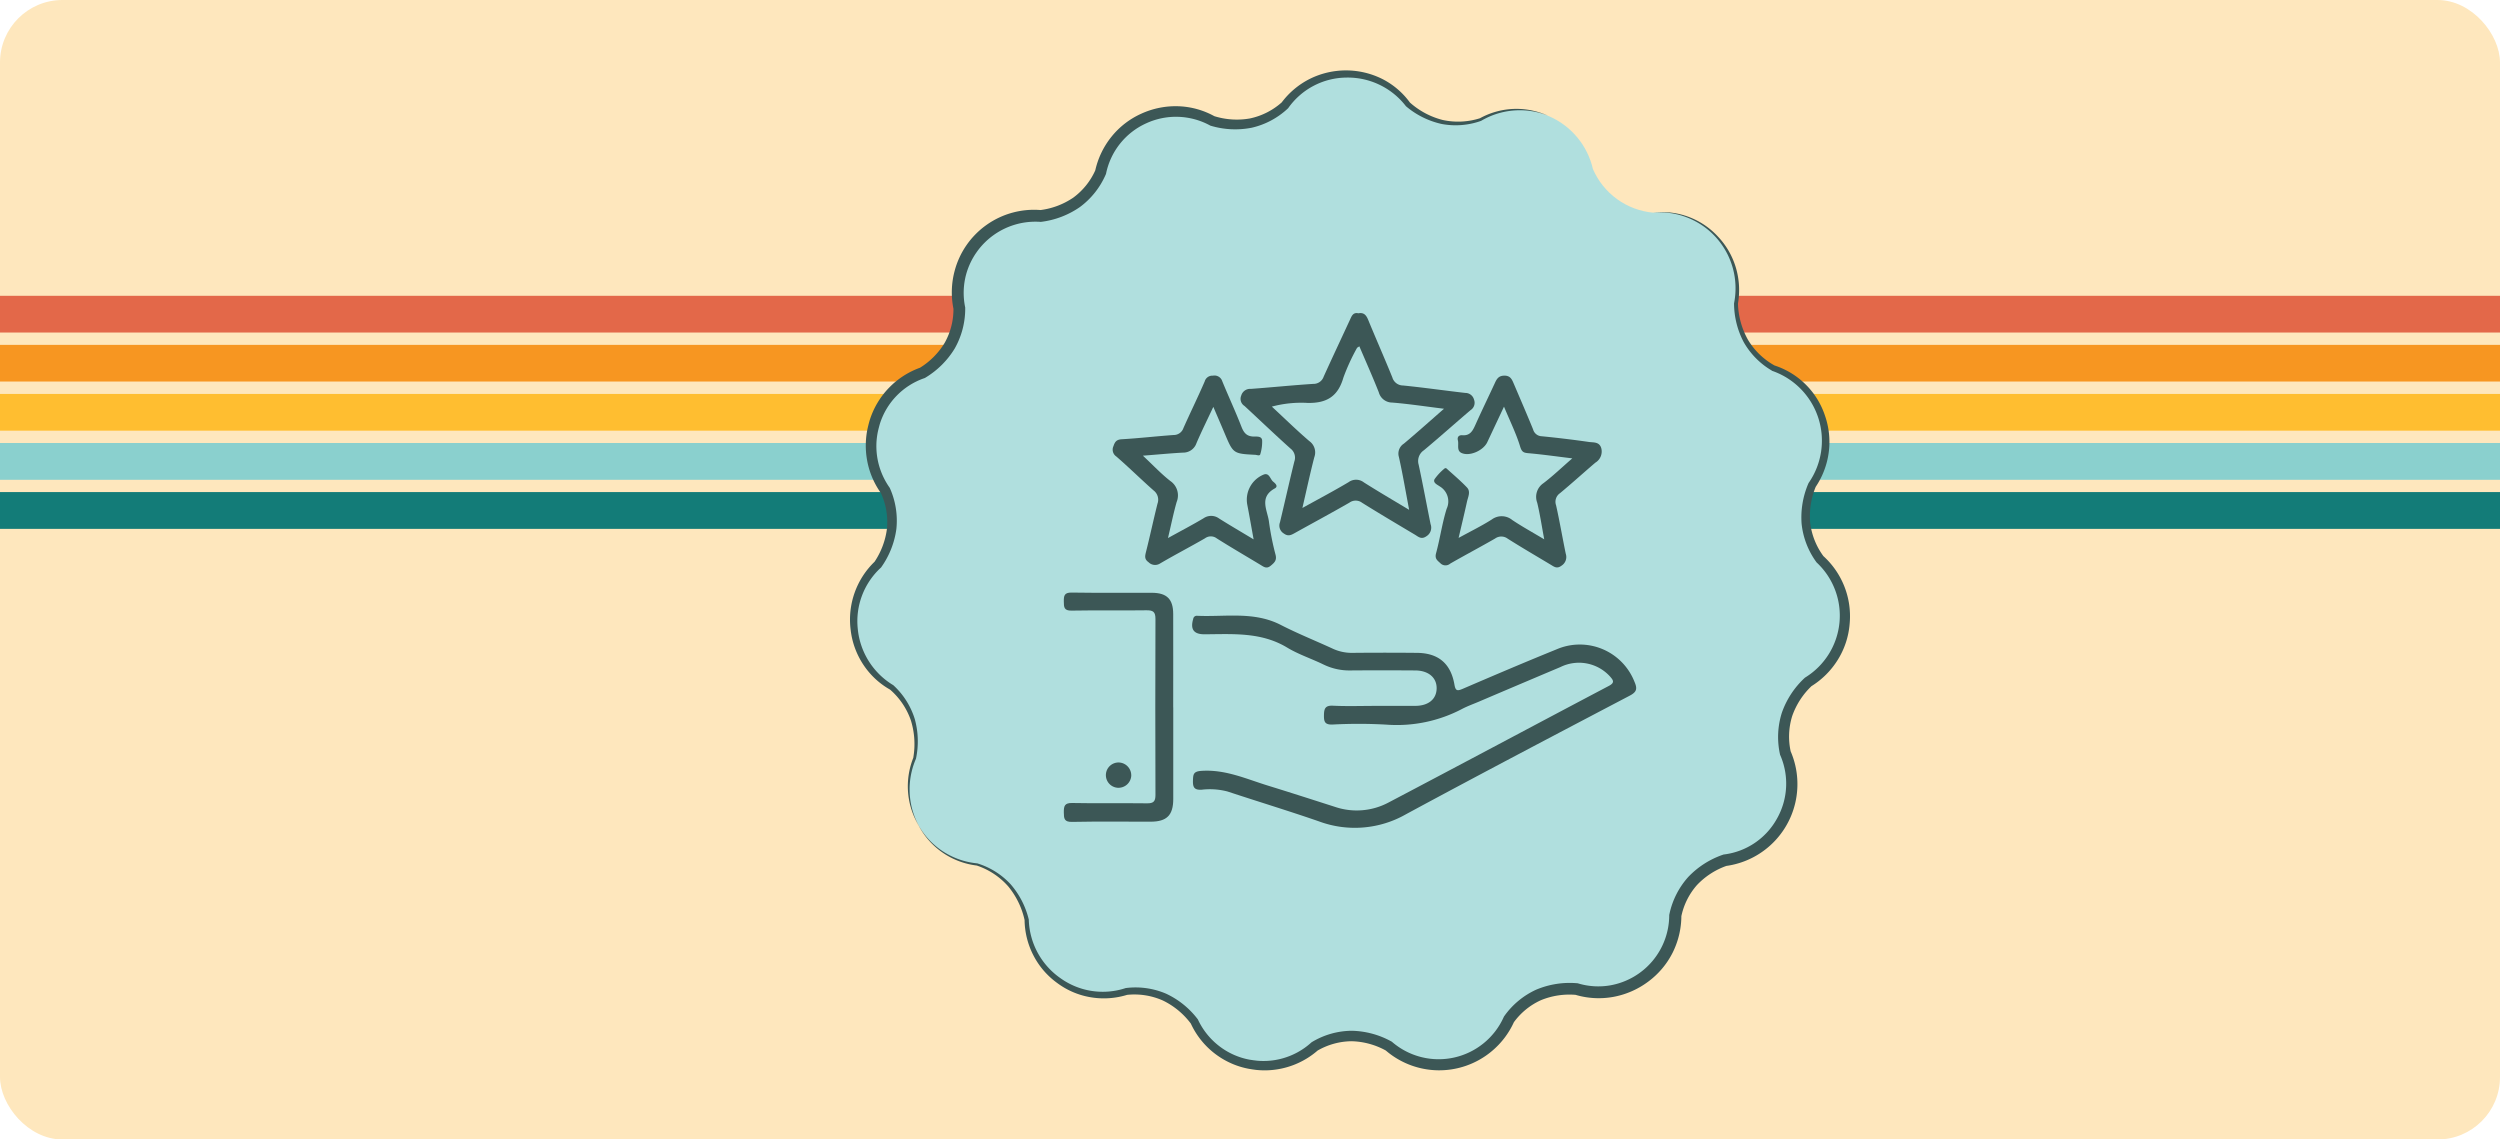 <svg xmlns="http://www.w3.org/2000/svg" xmlns:xlink="http://www.w3.org/1999/xlink" width="400" height="182.318" viewBox="0 0 400 182.318">
  <defs>
    <clipPath id="clip-path">
      <rect id="Image_Place_Holder" data-name="Image Place Holder" width="400" height="165.952" rx="10" transform="translate(180 1448.352)" fill="#fee7bd"/>
    </clipPath>
    <clipPath id="clip-path-2">
      <rect id="Rectángulo_401141" data-name="Rectángulo 401141" width="521.125" height="42.246" fill="none"/>
    </clipPath>
    <clipPath id="clip-path-3">
      <path id="Trazado_611025" data-name="Trazado 611025" d="M79.907,1.073A12.115,12.115,0,0,0,70.08,6.089,11.612,11.612,0,0,1,58.47,8.573,12.069,12.069,0,0,0,48.2,7.912c-.172.063-.344.131-.514.2l-.132.055a12.177,12.177,0,0,0-6.944,8.6,11.658,11.658,0,0,1-9.6,7.016,12.082,12.082,0,0,0-10.135,4.094A12.222,12.222,0,0,0,18,38.527a11.7,11.7,0,0,1-5.9,10.352,12.179,12.179,0,0,0-7.637,7.91c-.012.037-.018.072-.029.1-.054.192-.107.382-.155.574A12.227,12.227,0,0,0,6.163,67.683a11.752,11.752,0,0,1-1.2,11.869,12.4,12.4,0,0,0,2.218,19.64,11.747,11.747,0,0,1,3.672,11.341,12.232,12.232,0,0,0,.416,10.329c.084.178.176.345.271.514.02.037.037.073.054.1a12.125,12.125,0,0,0,9.241,6.044,11.7,11.7,0,0,1,7.944,8.861,12.295,12.295,0,0,0,15.955,11.453A11.614,11.614,0,0,1,55.6,152.645a12.145,12.145,0,0,0,8.628,6.807c.035.009.068.009.1.017.193.033.384.069.585.1a12.1,12.1,0,0,0,9.92-2.944,11.583,11.583,0,0,1,11.868-.046,12.281,12.281,0,0,0,19.211-4.271,11.616,11.616,0,0,1,10.84-4.852,12.075,12.075,0,0,0,10.182-1.5c.162-.1.32-.209.474-.319.035-.023.073-.045.106-.072a12.208,12.208,0,0,0,5.016-9.867,11.685,11.685,0,0,1,7.941-8.86A12.347,12.347,0,0,0,150.14,109.7a11.742,11.742,0,0,1,3.653-11.387,12.375,12.375,0,0,0,1.892-19.6,11.758,11.758,0,0,1-1.269-11.9,12.365,12.365,0,0,0-6.205-18.685,11.72,11.72,0,0,1-5.979-10.351,12.222,12.222,0,0,0-3-10.554A12.075,12.075,0,0,0,129,23.245a11.661,11.661,0,0,1-9.634-6.979,12.179,12.179,0,0,0-7.03-8.456.975.975,0,0,0-.117-.046c-.172-.073-.352-.141-.529-.209a12.091,12.091,0,0,0-10.317.807,11.6,11.6,0,0,1-11.62-2.436A12.118,12.118,0,0,0,80.08,1.072h-.173" transform="translate(-1.105 -1.072)" fill="#b0dfde"/>
    </clipPath>
    <clipPath id="clip-path-4">
      <path id="Trazado_611025-2" data-name="Trazado 611025" d="M79.907,1.073A12.115,12.115,0,0,0,70.08,6.089,11.612,11.612,0,0,1,58.47,8.573,12.069,12.069,0,0,0,48.2,7.912c-.172.063-.344.131-.514.2l-.132.055a12.177,12.177,0,0,0-6.944,8.6,11.658,11.658,0,0,1-9.6,7.016,12.082,12.082,0,0,0-10.135,4.094A12.222,12.222,0,0,0,18,38.527a11.7,11.7,0,0,1-5.9,10.352,12.179,12.179,0,0,0-7.637,7.91c-.012.037-.018.072-.029.1-.054.192-.107.382-.155.574A12.227,12.227,0,0,0,6.163,67.683a11.752,11.752,0,0,1-1.2,11.869,12.4,12.4,0,0,0,2.218,19.64,11.747,11.747,0,0,1,3.672,11.341,12.232,12.232,0,0,0,.416,10.329c.084.178.176.345.271.514.02.037.037.073.054.1a12.125,12.125,0,0,0,9.241,6.044,11.7,11.7,0,0,1,7.944,8.861,12.295,12.295,0,0,0,15.955,11.453A11.614,11.614,0,0,1,55.6,152.645a12.145,12.145,0,0,0,8.628,6.807c.035.009.068.009.1.017.193.033.384.069.585.1a12.1,12.1,0,0,0,9.92-2.944,11.583,11.583,0,0,1,11.868-.046,12.281,12.281,0,0,0,19.211-4.271,11.616,11.616,0,0,1,10.84-4.852,12.075,12.075,0,0,0,10.182-1.5c.162-.1.32-.209.474-.319.035-.023.073-.045.106-.072a12.208,12.208,0,0,0,5.016-9.867,11.685,11.685,0,0,1,7.941-8.86A12.347,12.347,0,0,0,150.14,109.7a11.742,11.742,0,0,1,3.653-11.387,12.375,12.375,0,0,0,1.892-19.6,11.758,11.758,0,0,1-1.269-11.9,12.365,12.365,0,0,0-6.205-18.685,11.72,11.72,0,0,1-5.979-10.351,12.222,12.222,0,0,0-3-10.554A12.075,12.075,0,0,0,129,23.245a11.661,11.661,0,0,1-9.634-6.979,12.179,12.179,0,0,0-7.03-8.456.975.975,0,0,0-.117-.046c-.172-.073-.352-.141-.529-.209a12.091,12.091,0,0,0-10.317.807,11.6,11.6,0,0,1-11.62-2.436A12.118,12.118,0,0,0,80.08,1.072h-.173" transform="translate(-1.105 -1.072)" fill="#fff"/>
    </clipPath>
    <clipPath id="clip-path-5">
      <rect id="Rectángulo_378432" data-name="Rectángulo 378432" width="160" height="160" fill="none"/>
    </clipPath>
    <clipPath id="clip-path-6">
      <rect id="Rectángulo_379151" data-name="Rectángulo 379151" width="91.578" height="82.353" fill="#3c5756"/>
    </clipPath>
  </defs>
  <g id="Grupo_1099326" data-name="Grupo 1099326" transform="translate(-600 -1735.735)">
    <g id="Grupo_1099299" data-name="Grupo 1099299" transform="translate(420 -13.799)">
      <g id="Image_Place_Holder-2" data-name="Image Place Holder" transform="translate(180 1749.534)">
        <rect id="Image_Place_Holder-3" data-name="Image Place Holder" width="400" height="182.318" rx="10" fill="#fee7bd"/>
      </g>
    </g>
    <g id="Enmascarar_grupo_1098684" data-name="Enmascarar grupo 1098684" transform="translate(420 295.383)" clip-path="url(#clip-path)">
      <g id="Grupo_1099302" data-name="Grupo 1099302" transform="translate(-506.793 -4512.273)">
        <g id="Grupo_1099301" data-name="Grupo 1099301" transform="translate(585.668 5995)">
          <g id="Grupo_1099300" data-name="Grupo 1099300" transform="translate(0 0)" clip-path="url(#clip-path-2)">
            <path id="Trazado_873444" data-name="Trazado 873444" d="M66.172,4.95h-.344c-.3-.006-.6-.015-.884-.036-.558-.037-1.112-.1-1.655-.186A15.62,15.62,0,0,1,61.73,4.39q-.379-.1-.746-.225c-.243-.079-.48-.171-.711-.264a10.523,10.523,0,0,1-1.292-.626,7.146,7.146,0,0,1-1.052-.73,5.022,5.022,0,0,1-.771-.794A3.058,3.058,0,0,1,56.492,0V0H45.216c0,.038-.007.077-.005.115a6.159,6.159,0,0,0,.41,1.946,7.753,7.753,0,0,0,1.053,1.853,10.89,10.89,0,0,0,1.678,1.732,15.753,15.753,0,0,0,2.26,1.564,22.338,22.338,0,0,0,2.755,1.334q.742.3,1.529.566t1.614.488a34.061,34.061,0,0,0,3.423.741c1.189.191,2.4.328,3.626.408.618.042,1.245.064,1.878.079.078,0,.158,0,.237,0H506.22V4.95Z" transform="translate(14.905 0)" fill="#e36849"/>
            <path id="Trazado_873445" data-name="Trazado 873445" d="M69.866,12.8h-.558c-.093,0-.186,0-.278-.006-.742-.013-1.48-.041-2.209-.09-1.447-.094-2.879-.256-4.283-.482a40.2,40.2,0,0,1-4.044-.873q-.975-.266-1.9-.576t-1.8-.666a26.06,26.06,0,0,1-3.242-1.57A18.527,18.527,0,0,1,48.888,6.7a12.828,12.828,0,0,1-1.98-2.045,9.152,9.152,0,0,1-1.245-2.189A7.253,7.253,0,0,1,45.18.171c0-.057.008-.114.008-.171H33.922a10.388,10.388,0,0,0,.7,3.618,13.236,13.236,0,0,0,1.819,3.2A18.7,18.7,0,0,0,39.33,9.8a26.993,26.993,0,0,0,3.856,2.674,37.857,37.857,0,0,0,4.7,2.278q1.269.513,2.619.968t2.772.839a58.372,58.372,0,0,0,5.909,1.277c2.049.331,4.139.567,6.249.7,1.064.071,2.127.111,3.2.131.133,0,.266.006.4.007h440.9V12.8Z" transform="translate(11.183 0)" fill="#f79621"/>
            <path id="Trazado_873446" data-name="Trazado 873446" d="M73.563,20.654h-.89c-.148,0-.3-.006-.443-.008-1.182-.021-2.362-.067-3.533-.144-2.335-.152-4.646-.411-6.914-.778a64.512,64.512,0,0,1-6.53-1.411q-1.568-.427-3.058-.927t-2.889-1.069A41.65,41.65,0,0,1,44.119,13.8a29.855,29.855,0,0,1-4.255-2.953,20.69,20.69,0,0,1-3.19-3.3,14.537,14.537,0,0,1-2.01-3.538A11.456,11.456,0,0,1,33.884,0H22.614a14.66,14.66,0,0,0,1,5.173A18.756,18.756,0,0,0,26.2,9.722a26.592,26.592,0,0,0,4.1,4.234,38.345,38.345,0,0,0,5.46,3.786A53.314,53.314,0,0,0,42.4,20.964a75.316,75.316,0,0,0,16.035,4.374c2.912.472,5.881.806,8.88,1,1.5.1,3.014.159,4.521.186.189,0,.378.008.566.01H513.66l.009-5.881Z" transform="translate(7.455 0)" fill="#ffbe30"/>
            <path id="Trazado_873447" data-name="Trazado 873447" d="M77.26,28.507h-.608l-.608,0c-.2,0-.4-.007-.608-.01-1.621-.03-3.243-.093-4.857-.2-3.22-.209-6.409-.568-9.535-1.074a80.853,80.853,0,0,1-17.218-4.7,57.32,57.32,0,0,1-7.139-3.459A41.083,41.083,0,0,1,30.826,15a28.5,28.5,0,0,1-4.4-4.546A20.164,20.164,0,0,1,23.65,5.566,15.727,15.727,0,0,1,22.582,0H11.309A18.948,18.948,0,0,0,12.6,6.725a24.3,24.3,0,0,0,3.352,5.9,34.4,34.4,0,0,0,5.305,5.485,49.612,49.612,0,0,0,7.063,4.9,68.932,68.932,0,0,0,8.6,4.167,97.52,97.52,0,0,0,20.77,5.663c3.772.611,7.619,1.045,11.506,1.3q2.918.192,5.851.238c.243,0,.488.01.731.013l.731.006.731,0H517.4V28.507Z" transform="translate(3.728 0)" fill="#8ad0ce"/>
            <path id="Trazado_873448" data-name="Trazado 873448" d="M80.96,36.359l-.773,0-.774-.006c-.258,0-.516-.009-.771-.013-2.062-.038-4.123-.119-6.183-.254-4.109-.266-8.174-.725-12.163-1.371a103.071,103.071,0,0,1-21.952-5.986,72.656,72.656,0,0,1-9.088-4.4,52.5,52.5,0,0,1-7.465-5.175,36.406,36.406,0,0,1-5.607-5.8,25.654,25.654,0,0,1-3.544-6.236A20,20,0,0,1,11.281,0H.005c0,.266-.011.531,0,.8A23.462,23.462,0,0,0,1.586,8.274a29.885,29.885,0,0,0,4.121,7.247,42.341,42.341,0,0,0,6.517,6.736,60.876,60.876,0,0,0,8.666,6.009,84.451,84.451,0,0,0,10.55,5.111,119.74,119.74,0,0,0,25.5,6.953c4.633.751,9.357,1.284,14.131,1.593,2.393.159,4.787.252,7.18.3.3.006.6.012.9.015l.894.007.895,0H521.125V36.359Z" transform="translate(0 0)" fill="#137c78"/>
          </g>
        </g>
      </g>
    </g>
    <g id="Grupo_1074204" data-name="Grupo 1074204" transform="translate(428 -7398)">
      <g id="Grupo_1074149" data-name="Grupo 1074149" transform="translate(308 9145)">
        <g id="Grupo_1074143" data-name="Grupo 1074143" transform="translate(0 0)">
          <g id="Grupo_1074028" data-name="Grupo 1074028" transform="translate(0)">
            <g id="Grupo_1074021" data-name="Grupo 1074021" transform="translate(0)">
              <g id="Grupo_1074018" data-name="Grupo 1074018" transform="translate(0.607 0.589)">
                <g id="Grupo_1074017" data-name="Grupo 1074017" clip-path="url(#clip-path-3)">
                  <path id="Trazado_611056" data-name="Trazado 611056" d="M0,0H176.279V176H0Z" transform="translate(-6.658 170.878) rotate(-90)" fill="#b0dfde"/>
                </g>
              </g>
              <g id="Grupo_1074020" data-name="Grupo 1074020">
                <g id="Grupo_1074019" data-name="Grupo 1074019" clip-path="url(#clip-path-5)">
                  <path id="Trazado_611027" data-name="Trazado 611027" d="M20.249,140.194a12.027,12.027,0,0,0,3.99,4.482,12.164,12.164,0,0,0,5.6,2l.018,0,.021.008a12.028,12.028,0,0,1,5.314,3.335,13.355,13.355,0,0,1,2.9,5.62l.009.035v.041a11.817,11.817,0,0,0,5.08,9.343,11.613,11.613,0,0,0,10.378,1.585l.051-.018.065-.006a12.4,12.4,0,0,1,6.388.908,13.515,13.515,0,0,1,5.042,4.056l.045.057.035.074a11.515,11.515,0,0,0,3.384,4.2A11.347,11.347,0,0,0,73.5,178.1l-.058-.012.67.1c.228.023.479.065.688.075a11.5,11.5,0,0,0,1.305.023,11.229,11.229,0,0,0,2.6-.408,11.368,11.368,0,0,0,4.579-2.523l.058-.053.081-.048a12.532,12.532,0,0,1,6.33-1.793,13.667,13.667,0,0,1,6.34,1.7l.089.046.074.065a11.408,11.408,0,0,0,17.829-3.995l.038-.086.061-.085a12.753,12.753,0,0,1,5.114-4.227,13.811,13.811,0,0,1,6.52-1.024l.106.006.1.031a11.2,11.2,0,0,0,5.194.287,11.423,11.423,0,0,0,9.352-11.144v-.105l.023-.1a12.876,12.876,0,0,1,3-5.953,13.876,13.876,0,0,1,5.563-3.578l.105-.038.1-.012a11.247,11.247,0,0,0,8.411-5.668,11.368,11.368,0,0,0,.572-10.191l-.037-.085-.02-.093a12.852,12.852,0,0,1,.306-6.644,13.837,13.837,0,0,1,3.617-5.533l.072-.07.081-.049a11.618,11.618,0,0,0,1.842-18.336l-.059-.055-.044-.062a12.666,12.666,0,0,1-2.353-6.127,13.728,13.728,0,0,1,1.083-6.438l.031-.074.038-.054a11.822,11.822,0,0,0-5.826-17.882l-.051-.018L157,67.84a12.335,12.335,0,0,1-4.508-4.552,13.377,13.377,0,0,1-1.551-6.189v-.041l.007-.03a12.154,12.154,0,0,0-12.932-14.475,12.148,12.148,0,0,1,10.348,3.836,12.326,12.326,0,0,1,2.87,4.979,12.6,12.6,0,0,1,.326,5.778l.006-.071a12.651,12.651,0,0,0,1.6,5.828,11.464,11.464,0,0,0,4.3,4.137l-.089-.04a12.614,12.614,0,0,1,8.116,8.053,12.756,12.756,0,0,1,.594,5.893,12.929,12.929,0,0,1-2.124,5.549l.068-.128a12.364,12.364,0,0,0-.906,5.826A11.222,11.222,0,0,0,165.3,97.6l-.1-.117a12.984,12.984,0,0,1,4.234,10.9,12.791,12.791,0,0,1-1.9,5.732,13.065,13.065,0,0,1-4.281,4.254l.152-.118a12.133,12.133,0,0,0-3.16,4.855,11.081,11.081,0,0,0-.224,5.744l-.057-.177a13.2,13.2,0,0,1,1.1,5.969A13.2,13.2,0,0,1,149.607,147.1l.205-.05a11.982,11.982,0,0,0-4.807,3.1,10.924,10.924,0,0,0-2.516,5.087l.023-.21a13.284,13.284,0,0,1-1.407,5.958,13.065,13.065,0,0,1-3.951,4.653,13.324,13.324,0,0,1-5.59,2.413,13.069,13.069,0,0,1-6.071-.365l.209.038a11.976,11.976,0,0,0-5.66.844,10.923,10.923,0,0,0-4.392,3.614l.1-.171a13.12,13.12,0,0,1-3.71,4.83,13.1,13.1,0,0,1-16.892-.284l.162.112a11.984,11.984,0,0,0-5.555-1.534,11.107,11.107,0,0,0-5.518,1.534l.139-.1a12.938,12.938,0,0,1-8.222,3.222,12.586,12.586,0,0,1-1.512-.053c-.259-.019-.473-.059-.712-.088l-.723-.118.028,0-.086-.015a12.638,12.638,0,0,1-2.85-.93,12.853,12.853,0,0,1-6.3-6.336l.079.129a12.274,12.274,0,0,0-4.518-3.758,11.215,11.215,0,0,0-5.783-.9l.115-.025a12.66,12.66,0,0,1-5.867.407,12.354,12.354,0,0,1-5.392-2.295,12.5,12.5,0,0,1-3.807-4.438,12.66,12.66,0,0,1-1.4-5.658l.011.076a12.771,12.771,0,0,0-2.64-5.443,11.6,11.6,0,0,0-5.044-3.329l.04.01a12.172,12.172,0,0,1-9.549-6.848" transform="translate(-9.493 -19.803)" fill="#3c5756"/>
                  <path id="Trazado_611028" data-name="Trazado 611028" d="M111.732,7.265A12.154,12.154,0,0,0,101,8.06l-.018.011-.026.009a12.077,12.077,0,0,1-6.277.494,13.245,13.245,0,0,1-5.69-2.812l-.035-.028-.035-.045a11.735,11.735,0,0,0-9.528-4.541A11.509,11.509,0,0,0,70.138,6l-.038.054-.064.057a12.525,12.525,0,0,1-5.765,3.061,13.665,13.665,0,0,1-6.523-.308l-.081-.023-.09-.048a11.392,11.392,0,0,0-10.222-.309,11.312,11.312,0,0,0-6.375,7.978l-.018.091-.044.1A12.8,12.8,0,0,1,36.8,21.851a13.839,13.839,0,0,1-6.165,2.373l-.107.016-.107-.01a11.5,11.5,0,0,0-11.838,8.4,11.353,11.353,0,0,0-.168,5.215l.02.1v.1a12.915,12.915,0,0,1-1.677,6.446,13.81,13.81,0,0,1-4.685,4.665l-.093.059-.093.031a11.323,11.323,0,0,0-7.11,7.313c-.114.4-.235.859-.335,1.322a12.354,12.354,0,0,0-.183,1.292,11.409,11.409,0,0,0,.089,2.651,11.591,11.591,0,0,0,1.963,4.9l.054.077.031.073a12.768,12.768,0,0,1,1.024,6.5,13.722,13.722,0,0,1-2.395,6.079l-.05.075-.053.049a11.627,11.627,0,0,0-3.676,9.807A11.819,11.819,0,0,0,6.886,98.34l.046.027.03.029a12.249,12.249,0,0,1,3.4,5.381,13.363,13.363,0,0,1,.2,6.321l-.005.03-.009.019a12.291,12.291,0,0,0-.567,8.16,13.234,13.234,0,0,0,1.046,2.6,13.361,13.361,0,0,1-1.167-2.56,12.278,12.278,0,0,1,.271-8.373l-.014.049a12.8,12.8,0,0,0-.383-6.044,11.474,11.474,0,0,0-3.36-4.938l.076.056a12.44,12.44,0,0,1-4.313-4.01,12.694,12.694,0,0,1-2.03-5.567A12.874,12.874,0,0,1,3.98,78.566l-.1.123a12.3,12.3,0,0,0,2.046-5.476A11.182,11.182,0,0,0,4.9,67.527l.086.151a12.973,12.973,0,0,1-2.3-5.594,13.161,13.161,0,0,1-.123-3.049A13.748,13.748,0,0,1,2.769,57.5c.1-.468.212-.927.36-1.449A13.085,13.085,0,0,1,11.3,47.537l-.188.09a11.977,11.977,0,0,0,4.055-4.069,11.016,11.016,0,0,0,1.385-5.528l.02.2a13.279,13.279,0,0,1,.156-6.1,13.141,13.141,0,0,1,13.852-9.78l-.214.007a12,12,0,0,0,5.366-2.006A10.969,10.969,0,0,0,39.285,15.9l-.061.186A13.156,13.156,0,0,1,41.846,10.6a12.917,12.917,0,0,1,4.793-3.689,13.223,13.223,0,0,1,5.919-1.176,12.811,12.811,0,0,1,5.8,1.623L58.19,7.29a12.1,12.1,0,0,0,5.78.4,11.094,11.094,0,0,0,5.158-2.621l-.1.112A12.839,12.839,0,0,1,73.6,1.341a13.019,13.019,0,0,1,11.524.008,12.431,12.431,0,0,1,4.482,3.816l-.07-.072a12.508,12.508,0,0,0,5.278,2.834,11.521,11.521,0,0,0,6-.28l-.044.019a12.176,12.176,0,0,1,5.46-1.506,12.341,12.341,0,0,1,5.5,1.106" transform="translate(0 0)" fill="#3c5756"/>
                </g>
              </g>
            </g>
          </g>
        </g>
        <g id="Grupo_1074144" data-name="Grupo 1074144" transform="translate(31.403 31.409)">
          <rect id="Rectángulo_378411" data-name="Rectángulo 378411" width="97.408" height="97.408" transform="translate(0 0)" fill="none"/>
        </g>
      </g>
      <g id="Grupo_1075313" data-name="Grupo 1075313" transform="translate(342.211 9183.824)">
        <g id="Grupo_1075312" data-name="Grupo 1075312" clip-path="url(#clip-path-6)">
          <path id="Trazado_615737" data-name="Trazado 615737" d="M97.832,176.056c2.146,0,4.293.009,6.439,0,2.078-.011,3.355-1.058,3.4-2.758.044-1.737-1.291-2.9-3.436-2.909-3.444-.022-6.888-.029-10.332,0a9.44,9.44,0,0,1-4.332-.948c-1.924-.939-4-1.611-5.819-2.711-4.158-2.512-8.7-2.148-13.227-2.126-1.726.008-2.3-.807-1.8-2.469a.57.57,0,0,1,.627-.491c4.489.206,9.08-.749,13.384,1.463,2.7,1.387,5.53,2.516,8.289,3.789a7.235,7.235,0,0,0,3.179.68q5.166-.052,10.332,0c3.394.03,5.393,1.694,5.979,5.061.174,1,.42,1.079,1.311.7,4.986-2.146,9.98-4.275,15.009-6.315a9.4,9.4,0,0,1,12.5,5.207c.468,1.079.358,1.6-.751,2.185-11.955,6.279-23.914,12.551-35.793,18.97a16.5,16.5,0,0,1-13.959,1.151c-4.843-1.677-9.75-3.167-14.617-4.776a11.076,11.076,0,0,0-4.154-.284c-1.2.063-1.414-.43-1.38-1.479.031-.95.056-1.447,1.315-1.537,3.837-.275,7.211,1.291,10.712,2.366,3.569,1.1,7.12,2.248,10.675,3.385a10.81,10.81,0,0,0,8.571-.68c11.777-6.188,23.507-12.465,35.275-18.669,1-.529.694-.922.177-1.511a6.711,6.711,0,0,0-7.937-1.5q-6.538,2.758-13.064,5.542c-.871.37-1.767.692-2.605,1.125a22.417,22.417,0,0,1-12.244,2.537,79.011,79.011,0,0,0-8.531-.01c-1.186.039-1.4-.384-1.385-1.449s.168-1.628,1.454-1.565c2.241.11,4.491.031,6.737.03" transform="translate(-48.019 -113.207)" fill="#3c5756"/>
          <path id="Trazado_615738" data-name="Trazado 615738" d="M113.286.036c.855-.161,1.233.3,1.539,1.039,1.268,3.085,2.618,6.136,3.872,9.227a1.79,1.79,0,0,0,1.727,1.288c3.32.333,6.626.81,9.942,1.19a1.432,1.432,0,0,1,1.4,1.078,1.389,1.389,0,0,1-.547,1.669c-2.508,2.132-4.96,4.331-7.49,6.436a2.077,2.077,0,0,0-.82,2.309c.68,3.162,1.265,6.346,1.909,9.516a1.6,1.6,0,0,1-.658,1.913c-.82.589-1.294.091-1.859-.246-2.825-1.685-5.657-3.36-8.446-5.1a1.7,1.7,0,0,0-2.03-.019c-2.893,1.664-5.834,3.244-8.751,4.868-.583.325-1.057.571-1.749.062a1.469,1.469,0,0,1-.61-1.778c.778-3.242,1.5-6.5,2.3-9.733a1.825,1.825,0,0,0-.613-2.073c-2.49-2.229-4.9-4.541-7.355-6.813a1.343,1.343,0,0,1-.53-1.668,1.482,1.482,0,0,1,1.542-1.068c3.332-.241,6.656-.586,9.989-.8a1.706,1.706,0,0,0,1.659-1.159c1.375-3.039,2.8-6.055,4.2-9.082.276-.6.493-1.252,1.37-1.052m13.687,15.271c-3.049-.377-5.659-.778-8.284-.99a2.224,2.224,0,0,1-2.154-1.645c-.971-2.464-2.056-4.883-3.109-7.356-.227.16-.345.2-.382.276a32.428,32.428,0,0,0-2.174,4.741c-.856,2.981-2.654,4.1-5.708,4.042a18.136,18.136,0,0,0-5.735.59c2.112,1.96,3.995,3.806,5.993,5.516a2.216,2.216,0,0,1,.8,2.578c-.671,2.584-1.229,5.2-1.907,8.123,2.665-1.477,5.071-2.745,7.4-4.134a2.034,2.034,0,0,1,2.44.045c2.3,1.459,4.662,2.835,7.241,4.39-.574-3.016-1.034-5.756-1.642-8.463a1.889,1.889,0,0,1,.8-2.132c2.083-1.745,4.106-3.56,6.418-5.579" transform="translate(-66.132 0)" fill="#3c5756"/>
          <path id="Trazado_615739" data-name="Trazado 615739" d="M34.965,59.436c2.13-1.176,3.936-2.121,5.685-3.16a2.138,2.138,0,0,1,2.49.03c1.723,1.086,3.484,2.112,5.526,3.342-.372-2.044-.677-3.81-1.019-5.57a4.344,4.344,0,0,1,2.67-4.815c.874-.286.994.76,1.486,1.158.3.241.869.734.253,1.073-2.61,1.435-1.135,3.559-.925,5.405a43.926,43.926,0,0,0,1.058,5.264c.207.859-.221,1.236-.8,1.711-.645.531-1.08.181-1.592-.129-2.345-1.416-4.715-2.793-7.03-4.256a1.565,1.565,0,0,0-1.879-.013c-2.372,1.37-4.806,2.633-7.169,4.016a1.471,1.471,0,0,1-1.864-.189c-.615-.438-.6-.871-.438-1.531.658-2.6,1.217-5.232,1.869-7.837a1.853,1.853,0,0,0-.608-2.1c-2.019-1.781-3.936-3.677-5.969-5.44a1.324,1.324,0,0,1-.471-1.663c.22-.642.453-1.048,1.294-1.1,2.785-.161,5.56-.484,8.344-.683a1.631,1.631,0,0,0,1.559-1.11c1.111-2.5,2.323-4.959,3.408-7.471a1.259,1.259,0,0,1,1.3-.911,1.3,1.3,0,0,1,1.5.874c1,2.44,2.117,4.833,3.073,7.29.39,1,.862,1.561,2,1.577.445.006,1.263-.1,1.315.629a6.785,6.785,0,0,1-.3,2.2c-.087.319-.529.107-.811.092-3.523-.184-3.52-.186-4.9-3.465-.558-1.326-1.131-2.646-1.8-4.207-.973,2.077-1.889,3.922-2.7,5.811a2.232,2.232,0,0,1-2.154,1.509c-1.98.105-3.955.3-6.415.49,1.659,1.552,2.93,2.914,4.381,4.045a2.791,2.791,0,0,1,1.013,3.385c-.5,1.76-.862,3.558-1.38,5.744" transform="translate(-18.298 -23.437)" fill="#3c5756"/>
          <path id="Trazado_615740" data-name="Trazado 615740" d="M201.742,59.4c1.946-1.068,3.678-1.917,5.3-2.943a2.665,2.665,0,0,1,3.284.08c1.563,1.046,3.217,1.954,5.115,3.09-.406-2.17-.681-4.035-1.123-5.86a2.632,2.632,0,0,1,.995-3.121c1.5-1.138,2.87-2.454,4.618-3.973-2.558-.311-4.777-.628-7.007-.825-.783-.069-1.066-.181-1.338-1.069-.634-2.077-1.613-4.05-2.583-6.381-.98,2.084-1.826,3.886-2.674,5.687-.63,1.337-2.826,2.321-4.121,1.725-.821-.378-.409-1.32-.579-2-.142-.567.158-.882.714-.838,1.261.1,1.676-.75,2.1-1.7,1-2.225,2.065-4.421,3.092-6.635.3-.653.583-1.177,1.489-1.2,1.008-.023,1.257.617,1.551,1.307,1.035,2.428,2.085,4.849,3.083,7.291a1.481,1.481,0,0,0,1.383,1.1q3.792.37,7.566.915c.713.1,1.658-.059,1.962,1a2.077,2.077,0,0,1-.95,2.31c-1.9,1.619-3.743,3.3-5.663,4.89a1.666,1.666,0,0,0-.62,1.929c.578,2.573,1.015,5.178,1.552,7.761a1.635,1.635,0,0,1-.679,1.9c-.73.554-1.175.179-1.718-.146-2.307-1.385-4.634-2.739-6.906-4.179a1.7,1.7,0,0,0-2.011-.012c-2.376,1.365-4.8,2.645-7.176,4.009a1.151,1.151,0,0,1-1.585-.073c-.483-.442-.914-.717-.68-1.579.639-2.351.97-4.791,1.692-7.112a2.791,2.791,0,0,0-1.076-3.576c-.373-.269-1.176-.588-.849-1.18a8.675,8.675,0,0,1,1.628-1.727.277.277,0,0,1,.267.013c1.106,1.005,2.257,1.969,3.284,3.051.637.671.164,1.53,0,2.285-.4,1.835-.843,3.66-1.339,5.787" transform="translate(-138.575 -23.423)" fill="#3c5756"/>
          <path id="Trazado_615741" data-name="Trazado 615741" d="M17.51,167.694q0,7.332,0,14.664c-.005,2.593-1.035,3.619-3.615,3.622-4.19.005-8.381-.053-12.569.034C.052,186.041.009,185.469,0,184.5c-.01-1,.1-1.536,1.346-1.51,3.989.081,7.98,0,11.97.052,1.052.014,1.349-.319,1.346-1.355q-.051-14.065,0-28.131c.005-1.155-.378-1.418-1.465-1.4-3.989.06-7.981-.024-11.97.052-1.209.023-1.219-.56-1.228-1.452-.009-.919.066-1.454,1.247-1.434,4.288.071,8.579.012,12.868.035,2.376.013,3.378,1.019,3.386,3.374.016,4.988,0,9.976,0,14.964" transform="translate(0 -104.599)" fill="#3c5756"/>
          <path id="Trazado_615742" data-name="Trazado 615742" d="M26.492,242.18a2.05,2.05,0,0,1-2.17,1.958,2.025,2.025,0,1,1,.267-4.042,2.056,2.056,0,0,1,1.9,2.084" transform="translate(-15.7 -168.183)" fill="#3c5756"/>
        </g>
      </g>
    </g>
  </g>
</svg>
